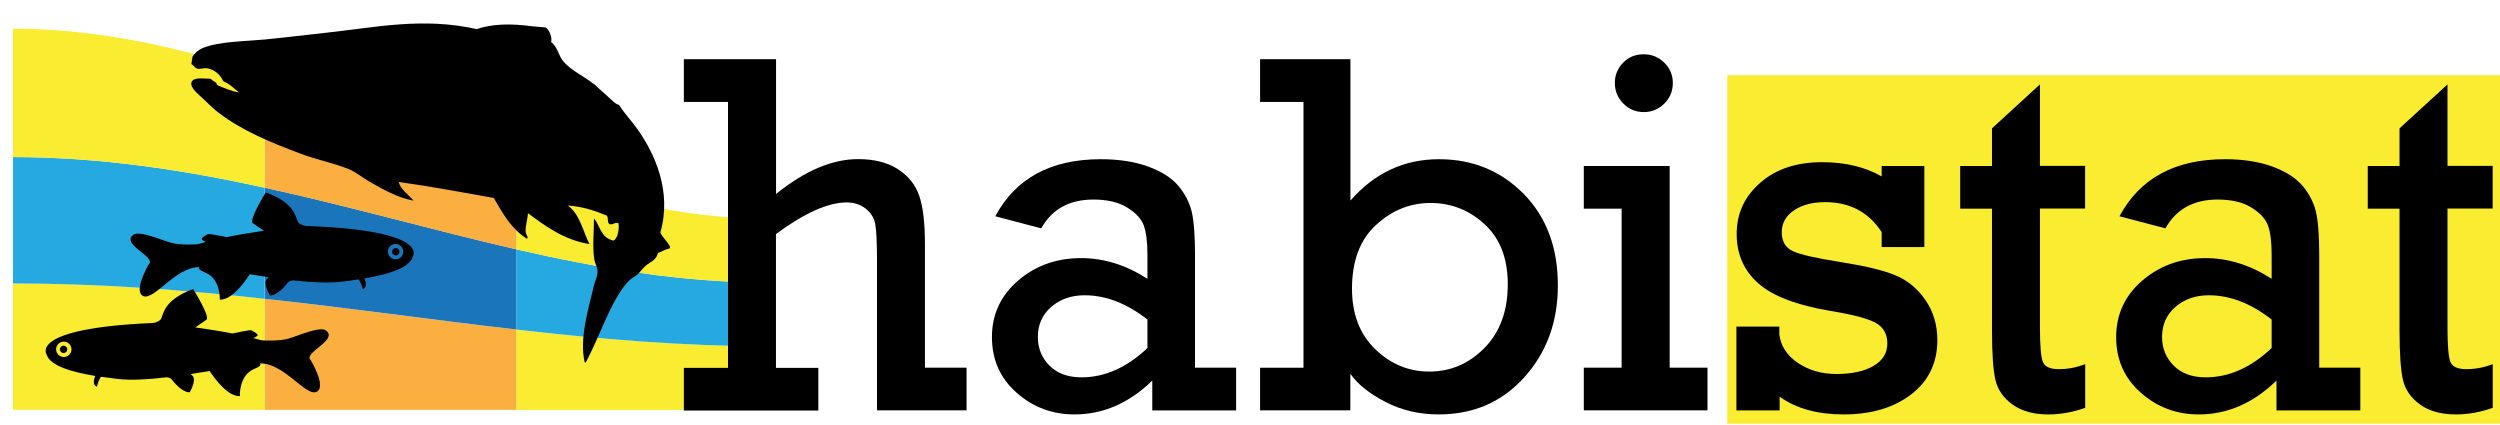 <?xml version="1.0" encoding="utf-8"?>
<!-- Generator: Adobe Illustrator 28.0.0, SVG Export Plug-In . SVG Version: 6.00 Build 0)  -->
<svg version="1.1" xmlns="http://www.w3.org/2000/svg" xmlns:xlink="http://www.w3.org/1999/xlink" x="0px" y="0px"
	 viewBox="0 0 268.99 45.77" style="enable-background:new 0 0 268.99 45.77;" xml:space="preserve">
<style type="text/css">
	.Arched_x0020_Green{fill:url(#SVGID_1_);stroke:#FFFFFF;stroke-width:0.25;stroke-miterlimit:1;}
	.st0{clip-path:url(#SVGID_00000083795982193898549590000011106258168651455621_);}
	.st1{fill:#F1F1F2;}
	.st2{fill:#D0D2D3;}
	.st3{fill:#BBBDBF;}
	.st4{fill:#6D6E70;}
	.st5{display:none;fill:#26A9E0;}
	.st6{fill:#1B75BB;}
	.st7{fill:#FAAF40;}
	.st8{fill:#26A9E0;}
	.st9{fill:#F9EC31;}
	.st10{fill:#A6A8AB;}
	.st11{fill:#929497;}
	.st12{fill:#808184;}
	.st13{fill:none;stroke:#231F20;}
	.st14{fill:#231F20;}
	.st15{fill:none;stroke:#231F20;stroke-linecap:round;stroke-linejoin:round;}
	.st16{fill-rule:evenodd;clip-rule:evenodd;}
	.st17{fill:#2B388F;}
</style>
<linearGradient id="SVGID_1_" gradientUnits="userSpaceOnUse" x1="-2755.639" y1="362.37" x2="-2754.932" y2="361.662">
	<stop  offset="0" style="stop-color:#1EAB4B"/>
	<stop  offset="0.983" style="stop-color:#19361A"/>
</linearGradient>
<g id="Layer_6">
	<defs>
		<polygon id="SVGID_00000060011906979733953080000005610668330799796889_" points="-92.88,54.2 -92.88,-84.82 -102.46,-90.36 
			-193.35,-142.92 -213.08,-154.31 -232.81,-142.91 -323.69,-90.35 -333.27,-84.82 -333.27,54.16 -323.69,59.7 -231.66,112.9 
			-213.05,123.65 -194.44,112.9 -102.41,59.7 		"/>
	</defs>
	<clipPath id="SVGID_00000115486521973383853080000017424223788573146272_">
		<use xlink:href="#SVGID_00000060011906979733953080000005610668330799796889_"  style="overflow:visible;"/>
	</clipPath>
	<g id="Layer_4" style="clip-path:url(#SVGID_00000115486521973383853080000017424223788573146272_);">
	</g>
	<g id="text" style="clip-path:url(#SVGID_00000115486521973383853080000017424223788573146272_);">
	</g>
	<g id="graph" style="clip-path:url(#SVGID_00000115486521973383853080000017424223788573146272_);">
	</g>
	<g id="fish" style="clip-path:url(#SVGID_00000115486521973383853080000017424223788573146272_);">
	</g>
</g>
<g id="hex">
</g>
<g id="Layer_8">
	<g id="XMLID_00000100362882280150717960000011861173967545844158_">
		<g>
			<path class="st9" d="M82.62,37.25v6.86H55.55v-8.65C64.43,36.48,73.35,37.25,82.62,37.25z"/>
			<path class="st8" d="M82.62,30.4v6.85c-9.26,0-18.19-0.77-27.07-1.79v-8.63C64.43,28.86,73.35,30.4,82.62,30.4z"/>
			<path class="st9" d="M82.62,23.54v6.86c-9.26,0-18.19-1.54-27.07-3.57v-8.71C64.43,21.21,73.35,23.54,82.62,23.54z"/>
			<path class="st7" d="M55.55,35.45v8.65H28.47V32.15C37.67,33.15,46.59,34.43,55.55,35.45z"/>
			<path class="st6" d="M55.55,26.82v8.63c-8.96-1.02-17.88-2.31-27.07-3.3V20.19C37.67,22.2,46.59,24.76,55.55,26.82z"/>
			<path class="st7" d="M55.55,18.12v8.71c-8.96-2.06-17.88-4.62-27.07-6.63V8.09C37.67,11.13,46.59,15.01,55.55,18.12z"/>
			<path class="st9" d="M28.47,32.15V44.1H1.4V30.5C10.85,30.5,19.78,31.2,28.47,32.15z"/>
			<path class="st8" d="M28.47,20.19v11.96C19.78,31.2,10.85,30.5,1.4,30.5V16.9C10.85,16.9,19.78,18.3,28.47,20.19z"/>
			<path class="st9" d="M28.47,8.09v12.11C19.78,18.3,10.85,16.9,1.4,16.9V3.09C10.85,3.09,19.78,5.21,28.47,8.09z"/>
		</g>
	</g>
</g>
<g id="wordmark">
	<g>
		<g>
			<rect x="186.35" y="8.59" class="st9" width="82.35" height="36.51"/>
			<path class="st9" d="M268.2,9.09V44.6h-81.35V9.09H268.2 M269.2,8.09h-1h-81.35h-1v1V44.6v1h1h81.35h1v-1V9.09V8.09L269.2,8.09z"
				/>
		</g>
		<g>
			<path d="M78.33,39.57v-28.6h-4.75V6.37h9.92v14.5c3.1-2.5,6.04-3.75,8.83-3.75c1.74,0,3.17,0.36,4.29,1.09
				c1.12,0.72,1.89,1.68,2.29,2.87c0.41,1.19,0.61,2.92,0.61,5.2v13.28H104v4.59h-9.64V28.08c0-1.99-0.06-3.32-0.19-3.99
				c-0.13-0.67-0.48-1.22-1.05-1.66c-0.57-0.44-1.25-0.65-2.02-0.65c-1.99,0-4.53,1.13-7.61,3.4v14.4h4.56v4.59H73.58v-4.59H78.33z"
				/>
			<path d="M133,39.57v4.59h-9.02v-3.21c-2.5,2.43-5.29,3.64-8.37,3.64c-2.39,0-4.47-0.78-6.23-2.34c-1.77-1.56-2.65-3.55-2.65-5.98
				c0-2.44,0.94-4.47,2.81-6.08c1.88-1.61,4.13-2.42,6.78-2.42c2.46,0,4.84,0.74,7.14,2.23V27.4c0-1.34-0.13-2.37-0.38-3.1
				c-0.25-0.72-0.85-1.38-1.78-1.96s-2.15-0.87-3.65-0.87c-2.59,0-4.46,1.03-5.62,3.1l-4.94-1.3c2.19-4.09,5.98-6.14,11.35-6.14
				c1.97,0,3.68,0.27,5.12,0.8s2.51,1.22,3.22,2.06c0.71,0.84,1.18,1.75,1.43,2.73c0.24,0.98,0.37,2.54,0.37,4.67v12.17H133z
				 M123.46,34.38c-2.23-1.74-4.48-2.61-6.76-2.61c-1.43,0-2.63,0.42-3.59,1.25c-0.96,0.83-1.44,1.91-1.44,3.23
				c0,1.23,0.42,2.26,1.26,3.1s1.99,1.25,3.44,1.25c2.5,0,4.86-1.05,7.09-3.15V34.38z"/>
			<path d="M135.58,44.16v-4.59h4.67v-28.6h-4.67V6.37h9.72v15.21c2.59-2.97,5.77-4.45,9.53-4.45c3.62,0,6.66,1.25,9.11,3.73
				c2.45,2.49,3.68,5.77,3.68,9.85c0,3.91-1.2,7.2-3.6,9.87c-2.4,2.67-5.47,4.01-9.22,4.01c-2.1,0-4.02-0.45-5.76-1.36
				s-2.99-1.91-3.75-3.02v3.94H135.58z M145.47,31.07c0,2.73,0.84,4.9,2.51,6.51s3.61,2.4,5.8,2.4c2.3,0,4.28-0.85,5.95-2.55
				s2.5-3.98,2.5-6.85c0-2.77-0.83-4.92-2.49-6.45c-1.66-1.53-3.6-2.29-5.83-2.29c-2.19,0-4.15,0.79-5.87,2.38
				C146.33,25.79,145.47,28.08,145.47,31.07z"/>
			<path d="M174.48,39.57V22.45h-4.07v-4.59h9.24v21.7h4.07v4.59h-13.31v-4.59H174.48z M173.75,8.93c0-0.83,0.29-1.56,0.88-2.17
				c0.59-0.62,1.33-0.92,2.24-0.92c0.85,0,1.58,0.3,2.2,0.9c0.62,0.6,0.92,1.33,0.92,2.2s-0.31,1.61-0.92,2.21
				c-0.62,0.61-1.35,0.91-2.2,0.91c-0.87,0-1.61-0.31-2.21-0.92C174.05,10.51,173.75,9.78,173.75,8.93z"/>
			<path d="M186.83,44.16v-9.02h4.62v0.87c0.16,1.23,0.83,2.25,2,3.04s2.55,1.19,4.14,1.19c1.67,0,3-0.29,3.99-0.87
				c1-0.58,1.49-1.39,1.49-2.42c0-1-0.41-1.73-1.24-2.2c-0.82-0.47-2.46-0.9-4.9-1.3c-3.62-0.61-6.21-1.6-7.75-2.97
				c-1.55-1.37-2.32-3.14-2.32-5.31c0-2.19,0.84-4.03,2.53-5.5c1.68-1.48,3.9-2.22,6.66-2.22c2.48,0,4.62,0.51,6.41,1.53v-1.12h4.59
				v8.72h-4.59v-1.6c-1.39-2.15-3.42-3.23-6.08-3.23c-1.36,0-2.48,0.29-3.35,0.88s-1.32,1.37-1.32,2.35c0,1,0.4,1.68,1.21,2.05
				s2.54,0.76,5.2,1.18c2.55,0.4,4.48,0.86,5.79,1.4c1.3,0.53,2.39,1.42,3.25,2.66c0.86,1.24,1.29,2.69,1.29,4.33
				c0,2.45-0.94,4.39-2.81,5.83c-1.87,1.44-4.3,2.16-7.29,2.16c-2.81,0-5.1-0.64-6.87-1.91v1.48H186.83z"/>
			<path d="M210.91,22.45v-4.59h3.42v-4.05l5.16-4.73v8.77h4.86v4.59h-4.86v12.77c0,2.05,0.11,3.31,0.34,3.79
				c0.23,0.48,0.79,0.72,1.7,0.72c0.96,0,1.9-0.18,2.83-0.54v4.7c-1.32,0.47-2.64,0.71-3.97,0.71c-1.58,0-2.85-0.35-3.83-1.05
				c-0.98-0.7-1.59-1.57-1.85-2.62c-0.25-1.05-0.38-2.86-0.38-5.43V22.45H210.91z"/>
			<path d="M253.96,39.57v4.59h-9.02v-3.21c-2.5,2.43-5.29,3.64-8.37,3.64c-2.39,0-4.47-0.78-6.23-2.34
				c-1.77-1.56-2.65-3.55-2.65-5.98c0-2.44,0.94-4.47,2.81-6.08c1.88-1.61,4.13-2.42,6.78-2.42c2.46,0,4.84,0.74,7.14,2.23V27.4
				c0-1.34-0.13-2.37-0.38-3.1c-0.25-0.72-0.85-1.38-1.78-1.96s-2.15-0.87-3.65-0.87c-2.59,0-4.46,1.03-5.62,3.1l-4.94-1.3
				c2.19-4.09,5.98-6.14,11.35-6.14c1.97,0,3.68,0.27,5.12,0.8s2.51,1.22,3.22,2.06c0.71,0.84,1.18,1.75,1.43,2.73
				c0.24,0.98,0.37,2.54,0.37,4.67v12.17H253.96z M244.42,34.38c-2.23-1.74-4.48-2.61-6.76-2.61c-1.43,0-2.63,0.42-3.59,1.25
				c-0.96,0.83-1.44,1.91-1.44,3.23c0,1.23,0.42,2.26,1.26,3.1s1.99,1.25,3.44,1.25c2.5,0,4.86-1.05,7.09-3.15V34.38z"/>
			<path d="M254.76,22.45v-4.59h3.42v-4.05l5.16-4.73v8.77h4.86v4.59h-4.86v12.77c0,2.05,0.11,3.31,0.34,3.79
				c0.23,0.48,0.79,0.72,1.7,0.72c0.96,0,1.9-0.18,2.83-0.54v4.7c-1.32,0.47-2.64,0.71-3.97,0.71c-1.58,0-2.85-0.35-3.83-1.05
				c-0.98-0.7-1.59-1.57-1.85-2.62c-0.25-1.05-0.38-2.86-0.38-5.43V22.45H254.76z"/>
		</g>
	</g>
	<g>
		<path class="st16" d="M63.82,8.92c0.02,0.03,0.06,0.06,0.09,0.1C63.89,8.97,63.87,8.93,63.82,8.92z"/>
		<path class="st16" d="M71.05,25.02c1.28-4.45-0.62-8.5-2.44-11.09c-0.66-0.94-1.44-1.73-2-2.64c-0.44-0.1-0.82-0.56-1.25-0.94
			c-0.54-0.49-1.17-1.03-1.46-1.33c0,0.01,0.01,0.03,0.01,0.04c-1.07-0.87-2.41-1.42-3.29-2.45c-0.55-0.64-0.6-1.55-1.33-2.09
			c0.15-0.3-0.12-1.34-0.61-1.57l-1.41-0.12c-2.26-0.31-4.27-0.28-5.98,0.3C45.52,1.84,40.5,2.93,35.29,3.5
			c-2.15,0.23-4.44,0.52-6.8,0.75c-2.09,0.2-4.89,0.2-6.63,0.9c-0.48,0.19-0.92,0.57-1.15,0.96l-0.12,0.8
			c0.12-0.04,0.34,0.39,0.62,0.47c0.31,0.1,0.68-0.08,1.02-0.04c0.93,0.13,1.47,0.75,1.81,1.41c0.81,0.34,1.13,0.82,1.71,1.2
			c-0.75-0.09-1.69-0.51-2.4-0.8c-0.03-0.37-0.43-0.35-0.66-0.67C21.9,8.47,20.8,8.26,20.6,8.86c-0.18,0.58,0.76,1.29,1.25,1.76
			c0.61,0.59,1.24,1.19,1.67,1.51c2.56,1.95,5.57,3.18,8.86,4.42c1.72,0.65,3.53,0.99,5.18,1.66c0.71,0.29,1.42,0.9,2.2,1.34
			c1.43,0.8,2.97,1.72,4.74,2.04c-0.53-0.63-1.46-1.26-1.59-2.01c3.64,0.5,6.85,1.13,10.22,1.72c0.95,1.64,1.86,3.31,3.57,4.39
			c0.2-0.2-0.12-0.41-0.14-0.72c-0.06-0.59,0.21-1.33,0.24-2.04c1.68,1.25,3.84,2.9,6.63,3.33c-0.65-1.2-1.04-3.27-2.34-4.14
			c1.42,0.06,2.96,0.56,4.19,1.07c0.22,0.22,0.02,0.76,0.3,0.93c0.42,0.1,0.52-0.24,0.96-0.11c0.12,0.55-0.06,1.66-0.53,1.88
			c-1.38-0.3-1.43-1.58-2.1-2.4c0.01,1.38-0.18,2.96,0.03,4.42c0.06,0.39,0.29,0.75,0.34,1.12c0.07,0.64-0.25,1.13-0.38,1.71
			c-0.64,2.7-1.57,5.74-0.99,8.24c0.04,0.01,0.08,0.01,0.12,0.02c0.82-1.57,1.47-3.15,2.15-4.66c0.64-1.41,1.55-3.22,2.52-4.16
			c0.25-0.25,0.65-0.42,0.92-0.68c0.3-0.28,0.54-0.64,0.83-0.89c0.48-0.41,1.17-0.61,1.34-1.38c0.42-0.18,0.8-0.4,1.27-0.5
			c0.01-0.06,0.02-0.12,0.03-0.19C71.83,25.98,71.31,25.6,71.05,25.02z"/>
	</g>
	<g>
		<path d="M6.77,37.2c0.22-0.04,0.42,0.11,0.46,0.32c0.04,0.22-0.11,0.42-0.32,0.46c-0.22,0.04-0.42-0.11-0.46-0.32
			C6.41,37.44,6.56,37.24,6.77,37.2z"/>
		<path d="M5.02,38.15c0.37,1.23,2.76,1.89,5.23,2.3c-0.14,0.33-0.33,0.94,0.17,1.16c0,0,0.13-0.59,0.44-1.07
			c0.64,0.09,1.27,0.17,1.86,0.24c1.36,0.15,3.12,0.06,4.98-0.16l0,0l0,0c0.07-0.01,0.13-0.02,0.2-0.02c0.17,0,0.42,0.03,0.58,0.24
			c0.27,0.34,1.15,1.4,1.93,1.37c0,0,0.73-1.23,0.35-1.73c-0.06-0.08-0.15-0.16-0.26-0.23c0.7-0.11,1.39-0.22,2.06-0.33
			c0.55,0.84,1.95,2.76,3.25,2.7c0,0-0.14-2.25,1.58-2.94c0.61-0.24,0.71-0.43,0.58-0.57c0.01,0,0.02,0,0.03,0
			c2.51-0.08,4.88,3.55,6.04,3.06c1.16-0.49-0.6-3.41-0.6-3.41c-0.89-0.8,3-2.16,1.64-3.2c-0.65-0.5-3.05,0.6-4.1,0.89
			c-1.05,0.29-2.81,0.17-2.81,0.17c-0.29-0.08-0.59-0.16-0.9-0.24c0.21-0.1,0.39-0.21,0.44-0.28c0.11-0.17-0.53-0.48-0.67-0.56
			c-0.1-0.06-1.35,0.19-2.03,0.34c-1.37-0.27-2.76-0.48-3.99-0.65c0.5-0.34,0.99-0.69,1.19-0.83c0.44-0.33-1.43-3.3-1.43-3.3
			c-3.47,1.28-3.14,2.96-3.54,3.32c-0.3,0.27-0.7,0.33-0.87,0.34c-0.03,0-0.06,0-0.09,0c0,0,0,0,0,0l0,0
			C2.99,35.35,5.02,38.15,5.02,38.15z M6.05,37.73c-0.08-0.45,0.22-0.88,0.67-0.96c0.45-0.08,0.88,0.22,0.96,0.67
			c0.08,0.45-0.22,0.88-0.67,0.96C6.56,38.48,6.13,38.18,6.05,37.73z"/>
	</g>
	<g>
		<path d="M42.65,26.69c-0.22-0.04-0.42,0.11-0.46,0.33s0.11,0.42,0.33,0.46c0.22,0.04,0.42-0.11,0.46-0.33
			C43.01,26.93,42.87,26.72,42.65,26.69z"/>
		<path d="M33.11,24.32L33.11,24.32C33.11,24.32,33.11,24.32,33.11,24.32c-0.03,0-0.06,0-0.09,0c-0.17-0.01-0.57-0.07-0.87-0.33
			c-0.4-0.35-0.09-2.04-3.56-3.29c0,0-1.84,2.99-1.4,3.31c0.2,0.14,0.7,0.48,1.2,0.82c-1.24,0.18-2.62,0.4-3.99,0.68
			c-0.68-0.14-1.93-0.38-2.03-0.32c-0.14,0.08-0.77,0.39-0.66,0.57c0.04,0.07,0.23,0.17,0.44,0.27c-0.3,0.08-0.6,0.16-0.9,0.25
			c0,0-1.76,0.13-2.81-0.15c-1.05-0.28-3.46-1.37-4.11-0.86c-1.34,1.05,2.55,2.37,1.67,3.18c0,0-1.73,2.94-0.57,3.41
			c1.16,0.48,3.51-3.17,6.01-3.11c0.01,0,0.02,0,0.03,0c-0.13,0.14-0.03,0.32,0.58,0.56c1.73,0.68,1.6,2.93,1.6,2.93
			c1.3,0.05,2.68-1.88,3.22-2.73c0.67,0.11,1.36,0.22,2.07,0.32c-0.1,0.07-0.19,0.15-0.26,0.23c-0.38,0.5,0.37,1.73,0.37,1.73
			c0.78,0.02,1.65-1.04,1.92-1.38c0.16-0.21,0.41-0.24,0.58-0.24c0.07,0.01,0.13,0.01,0.2,0.02l0,0l0,0
			c1.86,0.2,3.62,0.28,4.98,0.12c0.59-0.07,1.22-0.15,1.86-0.25c0.32,0.47,0.45,1.06,0.45,1.06c0.5-0.22,0.31-0.84,0.16-1.16
			c2.46-0.42,4.85-1.1,5.21-2.34C44.41,27.62,46.42,24.81,33.11,24.32z M42.43,27.89c-0.45-0.08-0.76-0.5-0.68-0.95
			s0.5-0.76,0.95-0.68c0.45,0.08,0.76,0.5,0.68,0.95C43.31,27.66,42.88,27.97,42.43,27.89z"/>
	</g>
</g>
</svg>
